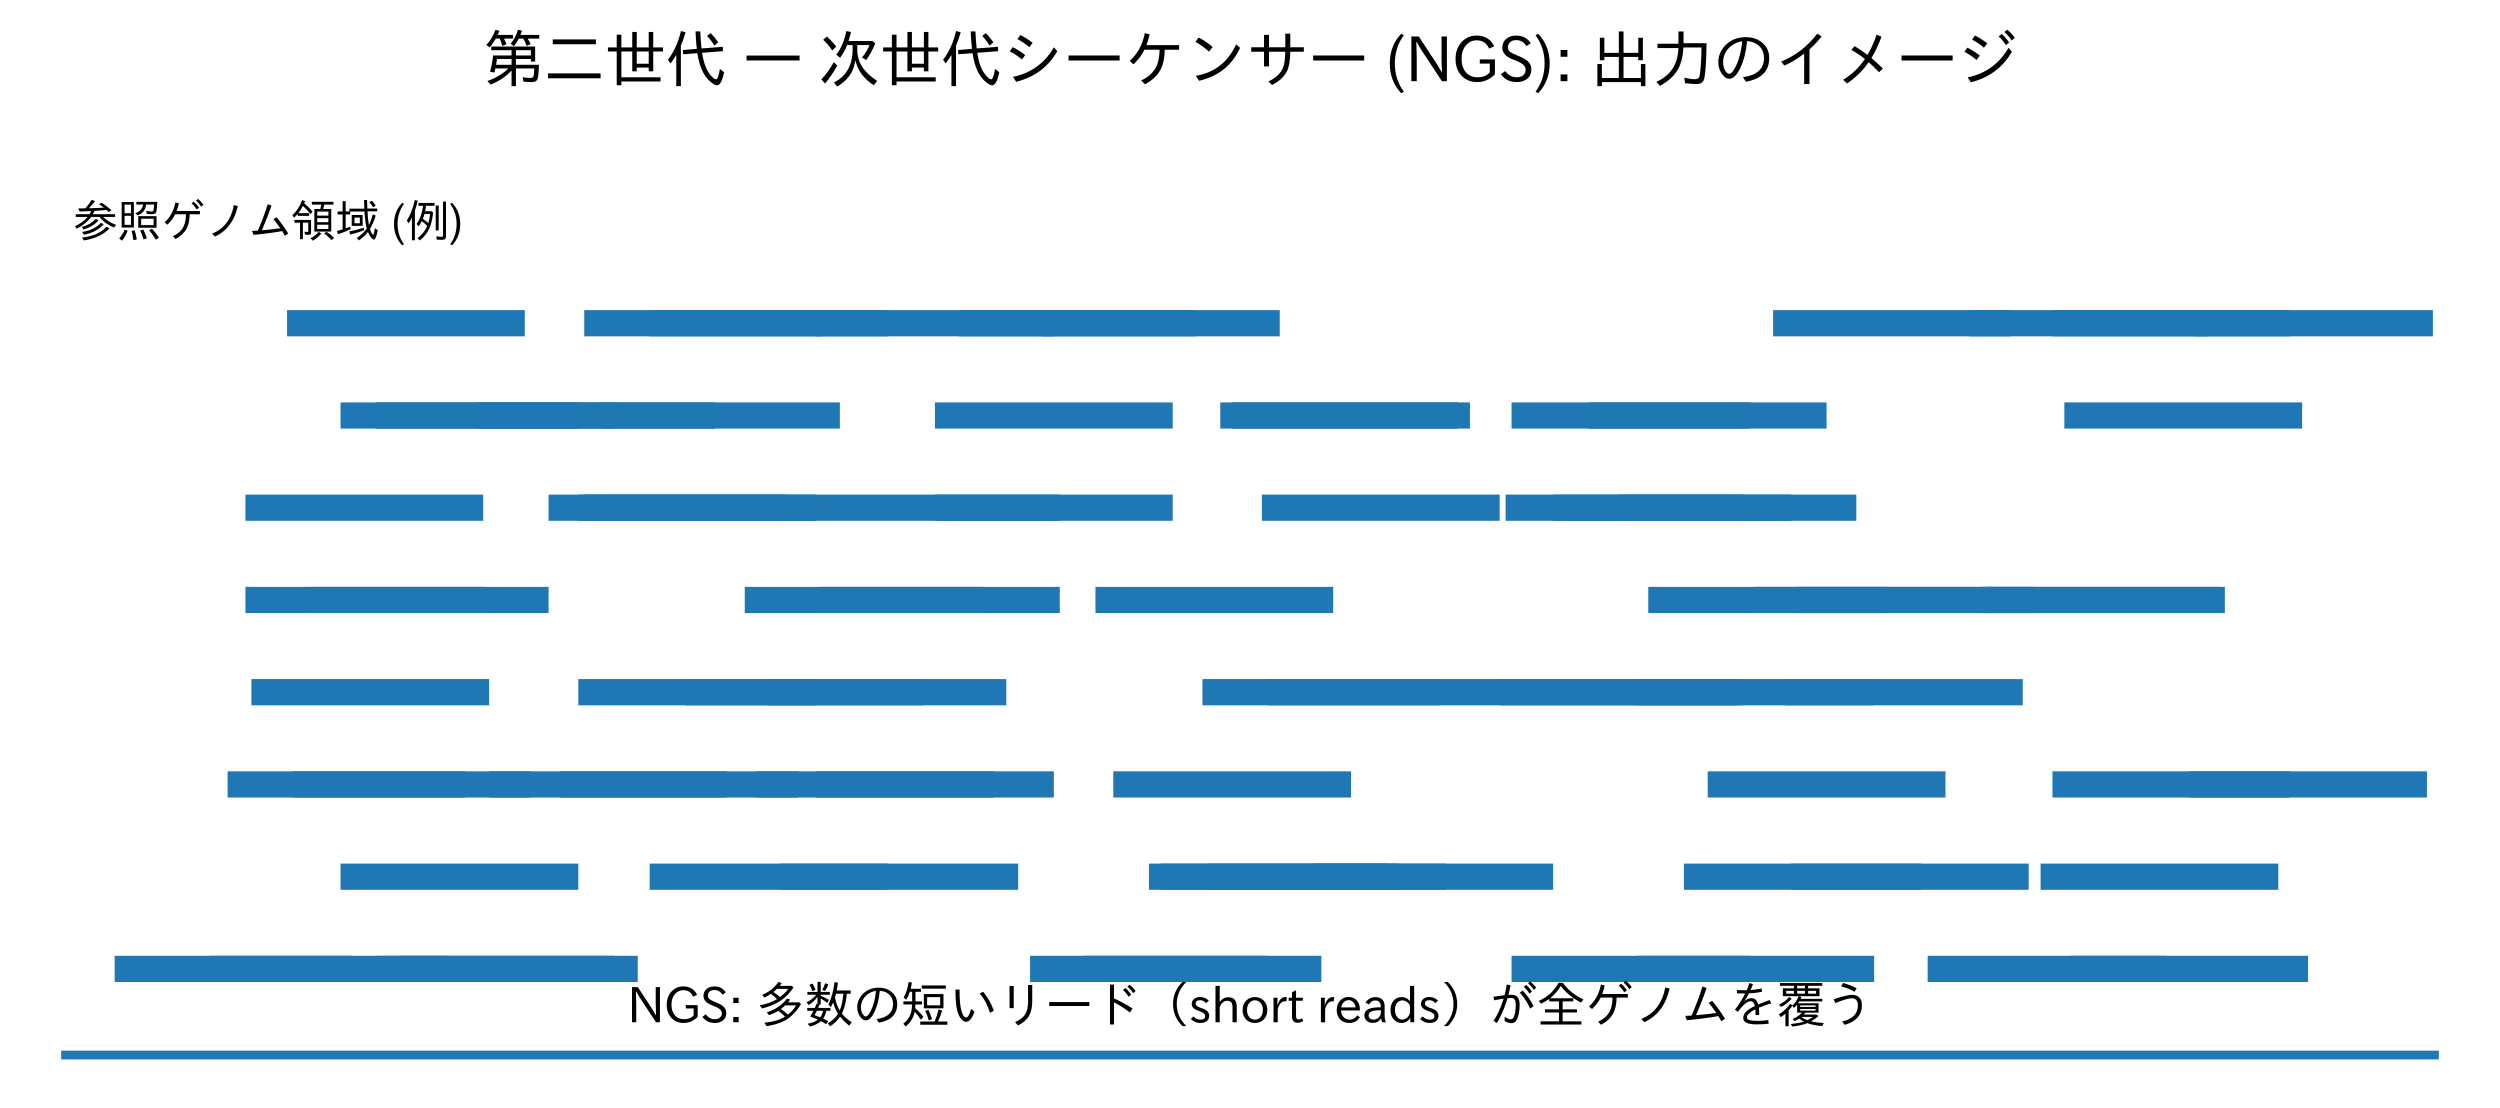 <?xml version="1.0" encoding="utf-8" standalone="no"?>
<!DOCTYPE svg PUBLIC "-//W3C//DTD SVG 1.1//EN"
  "http://www.w3.org/Graphics/SVG/1.1/DTD/svg11.dtd">
<svg xmlns:xlink="http://www.w3.org/1999/xlink" width="572.4pt" height="253.686pt" viewBox="0 0 572.4 253.686" xmlns="http://www.w3.org/2000/svg" version="1.1">
 <defs>
  <style type="text/css">*{stroke-linejoin: round; stroke-linecap: butt}</style>
 </defs>
 <g id="figure_1">
  <g id="patch_1">
   <path d="M 0 253.686 
L 572.4 253.686 
L 572.4 0 
L 0 0 
z
" style="fill: #ffffff"/>
  </g>
  <g id="axes_1">
   <g id="LineCollection_1">
    <path d="M 14.005 241.558 
L 558.395 241.558 
" clip-path="url(#pe44391bd05)" style="fill: none; stroke: #1f77b4; stroke-width: 2"/>
   </g>
   <g id="LineCollection_2">
    <path d="M 248.093 221.846 
L 302.532 221.846 
" clip-path="url(#pe44391bd05)" style="fill: none; stroke: #1f77b4; stroke-width: 6"/>
   </g>
   <g id="LineCollection_3">
    <path d="M 77.971 200.726 
L 132.41 200.726 
" clip-path="url(#pe44391bd05)" style="fill: none; stroke: #1f77b4; stroke-width: 6"/>
   </g>
   <g id="LineCollection_4">
    <path d="M 173.239 179.606 
L 227.678 179.606 
" clip-path="url(#pe44391bd05)" style="fill: none; stroke: #1f77b4; stroke-width: 6"/>
   </g>
   <g id="LineCollection_5">
    <path d="M 275.312 158.486 
L 329.751 158.486 
" clip-path="url(#pe44391bd05)" style="fill: none; stroke: #1f77b4; stroke-width: 6"/>
   </g>
   <g id="LineCollection_6">
    <path d="M 453.6 137.366 
L 508.039 137.366 
" clip-path="url(#pe44391bd05)" style="fill: none; stroke: #1f77b4; stroke-width: 6"/>
   </g>
   <g id="LineCollection_7">
    <path d="M 355.61 116.246 
L 410.049 116.246 
" clip-path="url(#pe44391bd05)" style="fill: none; stroke: #1f77b4; stroke-width: 6"/>
   </g>
   <g id="LineCollection_8">
    <path d="M 279.395 95.126 
L 333.834 95.126 
" clip-path="url(#pe44391bd05)" style="fill: none; stroke: #1f77b4; stroke-width: 6"/>
   </g>
   <g id="LineCollection_9">
    <path d="M 502.595 74.006 
L 557.034 74.006 
" clip-path="url(#pe44391bd05)" style="fill: none; stroke: #1f77b4; stroke-width: 6"/>
   </g>
   <g id="LineCollection_10">
    <path d="M 26.254 221.846 
L 80.693 221.846 
" clip-path="url(#pe44391bd05)" style="fill: none; stroke: #1f77b4; stroke-width: 6"/>
   </g>
   <g id="LineCollection_11">
    <path d="M 301.171 200.726 
L 355.61 200.726 
" clip-path="url(#pe44391bd05)" style="fill: none; stroke: #1f77b4; stroke-width: 6"/>
   </g>
   <g id="LineCollection_12">
    <path d="M 390.995 179.606 
L 445.434 179.606 
" clip-path="url(#pe44391bd05)" style="fill: none; stroke: #1f77b4; stroke-width: 6"/>
   </g>
   <g id="LineCollection_13">
    <path d="M 343.361 158.486 
L 397.8 158.486 
" clip-path="url(#pe44391bd05)" style="fill: none; stroke: #1f77b4; stroke-width: 6"/>
   </g>
   <g id="LineCollection_14">
    <path d="M 411.41 137.366 
L 465.849 137.366 
" clip-path="url(#pe44391bd05)" style="fill: none; stroke: #1f77b4; stroke-width: 6"/>
   </g>
   <g id="LineCollection_15">
    <path d="M 132.41 116.246 
L 186.849 116.246 
" clip-path="url(#pe44391bd05)" style="fill: none; stroke: #1f77b4; stroke-width: 6"/>
   </g>
   <g id="LineCollection_16">
    <path d="M 109.273 95.126 
L 163.712 95.126 
" clip-path="url(#pe44391bd05)" style="fill: none; stroke: #1f77b4; stroke-width: 6"/>
   </g>
   <g id="LineCollection_17">
    <path d="M 133.771 74.006 
L 188.21 74.006 
" clip-path="url(#pe44391bd05)" style="fill: none; stroke: #1f77b4; stroke-width: 6"/>
   </g>
   <g id="LineCollection_18">
    <path d="M 441.351 221.846 
L 495.79 221.846 
" clip-path="url(#pe44391bd05)" style="fill: none; stroke: #1f77b4; stroke-width: 6"/>
   </g>
   <g id="LineCollection_19">
    <path d="M 276.673 200.726 
L 331.112 200.726 
" clip-path="url(#pe44391bd05)" style="fill: none; stroke: #1f77b4; stroke-width: 6"/>
   </g>
   <g id="LineCollection_20">
    <path d="M 67.083 179.606 
L 121.522 179.606 
" clip-path="url(#pe44391bd05)" style="fill: none; stroke: #1f77b4; stroke-width: 6"/>
   </g>
   <g id="LineCollection_21">
    <path d="M 132.41 158.486 
L 186.849 158.486 
" clip-path="url(#pe44391bd05)" style="fill: none; stroke: #1f77b4; stroke-width: 6"/>
   </g>
   <g id="LineCollection_22">
    <path d="M 250.815 137.366 
L 305.254 137.366 
" clip-path="url(#pe44391bd05)" style="fill: none; stroke: #1f77b4; stroke-width: 6"/>
   </g>
   <g id="LineCollection_23">
    <path d="M 133.771 116.246 
L 188.21 116.246 
" clip-path="url(#pe44391bd05)" style="fill: none; stroke: #1f77b4; stroke-width: 6"/>
   </g>
   <g id="LineCollection_24">
    <path d="M 472.654 95.126 
L 527.093 95.126 
" clip-path="url(#pe44391bd05)" style="fill: none; stroke: #1f77b4; stroke-width: 6"/>
   </g>
   <g id="LineCollection_25">
    <path d="M 238.566 74.006 
L 293.005 74.006 
" clip-path="url(#pe44391bd05)" style="fill: none; stroke: #1f77b4; stroke-width: 6"/>
   </g>
   <g id="LineCollection_26">
    <path d="M 48.029 221.846 
L 102.468 221.846 
" clip-path="url(#pe44391bd05)" style="fill: none; stroke: #1f77b4; stroke-width: 6"/>
   </g>
   <g id="LineCollection_27">
    <path d="M 467.21 200.726 
L 521.649 200.726 
" clip-path="url(#pe44391bd05)" style="fill: none; stroke: #1f77b4; stroke-width: 6"/>
   </g>
   <g id="LineCollection_28">
    <path d="M 111.995 179.606 
L 166.434 179.606 
" clip-path="url(#pe44391bd05)" style="fill: none; stroke: #1f77b4; stroke-width: 6"/>
   </g>
   <g id="LineCollection_29">
    <path d="M 374.663 158.486 
L 429.102 158.486 
" clip-path="url(#pe44391bd05)" style="fill: none; stroke: #1f77b4; stroke-width: 6"/>
   </g>
   <g id="LineCollection_30">
    <path d="M 170.517 137.366 
L 224.956 137.366 
" clip-path="url(#pe44391bd05)" style="fill: none; stroke: #1f77b4; stroke-width: 6"/>
   </g>
   <g id="LineCollection_31">
    <path d="M 344.722 116.246 
L 399.161 116.246 
" clip-path="url(#pe44391bd05)" style="fill: none; stroke: #1f77b4; stroke-width: 6"/>
   </g>
   <g id="LineCollection_32">
    <path d="M 282.117 95.126 
L 336.556 95.126 
" clip-path="url(#pe44391bd05)" style="fill: none; stroke: #1f77b4; stroke-width: 6"/>
   </g>
   <g id="LineCollection_33">
    <path d="M 469.932 74.006 
L 524.371 74.006 
" clip-path="url(#pe44391bd05)" style="fill: none; stroke: #1f77b4; stroke-width: 6"/>
   </g>
   <g id="LineCollection_34">
    <path d="M 474.015 221.846 
L 528.454 221.846 
" clip-path="url(#pe44391bd05)" style="fill: none; stroke: #1f77b4; stroke-width: 6"/>
   </g>
   <g id="LineCollection_35">
    <path d="M 148.741 200.726 
L 203.18 200.726 
" clip-path="url(#pe44391bd05)" style="fill: none; stroke: #1f77b4; stroke-width: 6"/>
   </g>
   <g id="LineCollection_36">
    <path d="M 254.898 179.606 
L 309.337 179.606 
" clip-path="url(#pe44391bd05)" style="fill: none; stroke: #1f77b4; stroke-width: 6"/>
   </g>
   <g id="LineCollection_37">
    <path d="M 344.722 158.486 
L 399.161 158.486 
" clip-path="url(#pe44391bd05)" style="fill: none; stroke: #1f77b4; stroke-width: 6"/>
   </g>
   <g id="LineCollection_38">
    <path d="M 401.883 137.366 
L 456.322 137.366 
" clip-path="url(#pe44391bd05)" style="fill: none; stroke: #1f77b4; stroke-width: 6"/>
   </g>
   <g id="LineCollection_39">
    <path d="M 214.068 116.246 
L 268.507 116.246 
" clip-path="url(#pe44391bd05)" style="fill: none; stroke: #1f77b4; stroke-width: 6"/>
   </g>
   <g id="LineCollection_40">
    <path d="M 214.068 95.126 
L 268.507 95.126 
" clip-path="url(#pe44391bd05)" style="fill: none; stroke: #1f77b4; stroke-width: 6"/>
   </g>
   <g id="LineCollection_41">
    <path d="M 405.966 74.006 
L 460.405 74.006 
" clip-path="url(#pe44391bd05)" style="fill: none; stroke: #1f77b4; stroke-width: 6"/>
   </g>
   <g id="LineCollection_42">
    <path d="M 374.663 221.846 
L 429.102 221.846 
" clip-path="url(#pe44391bd05)" style="fill: none; stroke: #1f77b4; stroke-width: 6"/>
   </g>
   <g id="LineCollection_43">
    <path d="M 265.785 200.726 
L 320.224 200.726 
" clip-path="url(#pe44391bd05)" style="fill: none; stroke: #1f77b4; stroke-width: 6"/>
   </g>
   <g id="LineCollection_44">
    <path d="M 186.849 179.606 
L 241.288 179.606 
" clip-path="url(#pe44391bd05)" style="fill: none; stroke: #1f77b4; stroke-width: 6"/>
   </g>
   <g id="LineCollection_45">
    <path d="M 57.556 158.486 
L 111.995 158.486 
" clip-path="url(#pe44391bd05)" style="fill: none; stroke: #1f77b4; stroke-width: 6"/>
   </g>
   <g id="LineCollection_46">
    <path d="M 56.195 137.366 
L 110.634 137.366 
" clip-path="url(#pe44391bd05)" style="fill: none; stroke: #1f77b4; stroke-width: 6"/>
   </g>
   <g id="LineCollection_47">
    <path d="M 288.922 116.246 
L 343.361 116.246 
" clip-path="url(#pe44391bd05)" style="fill: none; stroke: #1f77b4; stroke-width: 6"/>
   </g>
   <g id="LineCollection_48">
    <path d="M 346.083 95.126 
L 400.522 95.126 
" clip-path="url(#pe44391bd05)" style="fill: none; stroke: #1f77b4; stroke-width: 6"/>
   </g>
   <g id="LineCollection_49">
    <path d="M 219.512 74.006 
L 273.951 74.006 
" clip-path="url(#pe44391bd05)" style="fill: none; stroke: #1f77b4; stroke-width: 6"/>
   </g>
   <g id="LineCollection_50">
    <path d="M 235.844 221.846 
L 290.283 221.846 
" clip-path="url(#pe44391bd05)" style="fill: none; stroke: #1f77b4; stroke-width: 6"/>
   </g>
   <g id="LineCollection_51">
    <path d="M 263.063 200.726 
L 317.502 200.726 
" clip-path="url(#pe44391bd05)" style="fill: none; stroke: #1f77b4; stroke-width: 6"/>
   </g>
   <g id="LineCollection_52">
    <path d="M 52.112 179.606 
L 106.551 179.606 
" clip-path="url(#pe44391bd05)" style="fill: none; stroke: #1f77b4; stroke-width: 6"/>
   </g>
   <g id="LineCollection_53">
    <path d="M 408.688 158.486 
L 463.127 158.486 
" clip-path="url(#pe44391bd05)" style="fill: none; stroke: #1f77b4; stroke-width: 6"/>
   </g>
   <g id="LineCollection_54">
    <path d="M 188.21 137.366 
L 242.649 137.366 
" clip-path="url(#pe44391bd05)" style="fill: none; stroke: #1f77b4; stroke-width: 6"/>
   </g>
   <g id="LineCollection_55">
    <path d="M 188.21 116.246 
L 242.649 116.246 
" clip-path="url(#pe44391bd05)" style="fill: none; stroke: #1f77b4; stroke-width: 6"/>
   </g>
   <g id="LineCollection_56">
    <path d="M 86.137 95.126 
L 140.576 95.126 
" clip-path="url(#pe44391bd05)" style="fill: none; stroke: #1f77b4; stroke-width: 6"/>
   </g>
   <g id="LineCollection_57">
    <path d="M 65.722 74.006 
L 120.161 74.006 
" clip-path="url(#pe44391bd05)" style="fill: none; stroke: #1f77b4; stroke-width: 6"/>
   </g>
   <g id="LineCollection_58">
    <path d="M 346.083 221.846 
L 400.522 221.846 
" clip-path="url(#pe44391bd05)" style="fill: none; stroke: #1f77b4; stroke-width: 6"/>
   </g>
   <g id="LineCollection_59">
    <path d="M 385.551 200.726 
L 439.99 200.726 
" clip-path="url(#pe44391bd05)" style="fill: none; stroke: #1f77b4; stroke-width: 6"/>
   </g>
   <g id="LineCollection_60">
    <path d="M 469.932 179.606 
L 524.371 179.606 
" clip-path="url(#pe44391bd05)" style="fill: none; stroke: #1f77b4; stroke-width: 6"/>
   </g>
   <g id="LineCollection_61">
    <path d="M 156.907 158.486 
L 211.346 158.486 
" clip-path="url(#pe44391bd05)" style="fill: none; stroke: #1f77b4; stroke-width: 6"/>
   </g>
   <g id="LineCollection_62">
    <path d="M 71.166 137.366 
L 125.605 137.366 
" clip-path="url(#pe44391bd05)" style="fill: none; stroke: #1f77b4; stroke-width: 6"/>
   </g>
   <g id="LineCollection_63">
    <path d="M 56.195 116.246 
L 110.634 116.246 
" clip-path="url(#pe44391bd05)" style="fill: none; stroke: #1f77b4; stroke-width: 6"/>
   </g>
   <g id="LineCollection_64">
    <path d="M 363.776 95.126 
L 418.215 95.126 
" clip-path="url(#pe44391bd05)" style="fill: none; stroke: #1f77b4; stroke-width: 6"/>
   </g>
   <g id="LineCollection_65">
    <path d="M 450.878 74.006 
L 505.317 74.006 
" clip-path="url(#pe44391bd05)" style="fill: none; stroke: #1f77b4; stroke-width: 6"/>
   </g>
   <g id="LineCollection_66">
    <path d="M 91.58 221.846 
L 146.02 221.846 
" clip-path="url(#pe44391bd05)" style="fill: none; stroke: #1f77b4; stroke-width: 6"/>
   </g>
   <g id="LineCollection_67">
    <path d="M 410.049 200.726 
L 464.488 200.726 
" clip-path="url(#pe44391bd05)" style="fill: none; stroke: #1f77b4; stroke-width: 6"/>
   </g>
   <g id="LineCollection_68">
    <path d="M 501.234 179.606 
L 555.673 179.606 
" clip-path="url(#pe44391bd05)" style="fill: none; stroke: #1f77b4; stroke-width: 6"/>
   </g>
   <g id="LineCollection_69">
    <path d="M 175.961 158.486 
L 230.4 158.486 
" clip-path="url(#pe44391bd05)" style="fill: none; stroke: #1f77b4; stroke-width: 6"/>
   </g>
   <g id="LineCollection_70">
    <path d="M 377.385 137.366 
L 431.824 137.366 
" clip-path="url(#pe44391bd05)" style="fill: none; stroke: #1f77b4; stroke-width: 6"/>
   </g>
   <g id="LineCollection_71">
    <path d="M 125.605 116.246 
L 180.044 116.246 
" clip-path="url(#pe44391bd05)" style="fill: none; stroke: #1f77b4; stroke-width: 6"/>
   </g>
   <g id="LineCollection_72">
    <path d="M 137.854 95.126 
L 192.293 95.126 
" clip-path="url(#pe44391bd05)" style="fill: none; stroke: #1f77b4; stroke-width: 6"/>
   </g>
   <g id="LineCollection_73">
    <path d="M 148.741 74.006 
L 203.18 74.006 
" clip-path="url(#pe44391bd05)" style="fill: none; stroke: #1f77b4; stroke-width: 6"/>
   </g>
   <g id="LineCollection_74">
    <path d="M 86.137 221.846 
L 140.576 221.846 
" clip-path="url(#pe44391bd05)" style="fill: none; stroke: #1f77b4; stroke-width: 6"/>
   </g>
   <g id="LineCollection_75">
    <path d="M 178.683 200.726 
L 233.122 200.726 
" clip-path="url(#pe44391bd05)" style="fill: none; stroke: #1f77b4; stroke-width: 6"/>
   </g>
   <g id="LineCollection_76">
    <path d="M 128.327 179.606 
L 182.766 179.606 
" clip-path="url(#pe44391bd05)" style="fill: none; stroke: #1f77b4; stroke-width: 6"/>
   </g>
   <g id="LineCollection_77">
    <path d="M 290.283 158.486 
L 344.722 158.486 
" clip-path="url(#pe44391bd05)" style="fill: none; stroke: #1f77b4; stroke-width: 6"/>
   </g>
   <g id="LineCollection_78">
    <path d="M 454.961 137.366 
L 509.4 137.366 
" clip-path="url(#pe44391bd05)" style="fill: none; stroke: #1f77b4; stroke-width: 6"/>
   </g>
   <g id="LineCollection_79">
    <path d="M 370.58 116.246 
L 425.02 116.246 
" clip-path="url(#pe44391bd05)" style="fill: none; stroke: #1f77b4; stroke-width: 6"/>
   </g>
   <g id="LineCollection_80">
    <path d="M 77.971 95.126 
L 132.41 95.126 
" clip-path="url(#pe44391bd05)" style="fill: none; stroke: #1f77b4; stroke-width: 6"/>
   </g>
   <g id="LineCollection_81">
    <path d="M 186.849 74.006 
L 241.288 74.006 
" clip-path="url(#pe44391bd05)" style="fill: none; stroke: #1f77b4; stroke-width: 6"/>
   </g>
   <g id="text_1">
    <!-- 参照ゲノム領域 (例) -->
    <g transform="translate(16.727 54.294) scale(0.1 -0.1)">
     <defs>
      <path id="IPAexGothic-53c2" d="M 2600 3738 
Q 2488 3734 2131 3713 
Q 1556 3684 941 3675 
L 744 4109 
Q 1147 4116 1556 4116 
L 1759 4122 
Q 2269 4691 2663 5331 
L 3150 5166 
Q 2781 4672 2284 4134 
L 2547 4141 
Q 3547 4163 4250 4206 
L 4409 4213 
Q 4028 4509 3713 4731 
L 4091 4922 
Q 4781 4491 5509 3847 
L 5106 3591 
Q 4931 3769 4788 3894 
Q 4769 3888 4722 3888 
Q 4003 3803 3072 3759 
Q 2969 3506 2834 3278 
L 6016 3278 
L 6016 2894 
L 4313 2894 
Q 5019 2178 6150 1759 
L 5869 1363 
Q 4531 1916 3803 2894 
L 2591 2894 
Q 1850 1863 531 1203 
L 263 1563 
Q 1450 2109 2081 2894 
L 384 2894 
L 384 3278 
L 2350 3278 
Q 2503 3528 2600 3738 
z
M 1247 1441 
Q 2497 1794 3250 2606 
L 3641 2388 
Q 2816 1484 1509 1088 
L 1247 1441 
z
M 1300 744 
Q 2969 981 3994 2053 
L 4378 1831 
Q 3294 650 1544 353 
L 1300 744 
z
M 1281 -56 
Q 3681 209 4788 1497 
L 5209 1247 
Q 3934 -103 1550 -469 
L 1281 -56 
z
" transform="scale(0.016)"/>
      <path id="IPAexGothic-7167" d="M 4219 4666 
Q 4056 3503 2991 3109 
L 2663 3422 
Q 3594 3731 3778 4666 
L 2803 4666 
L 2803 5044 
L 5806 5044 
Q 5766 4041 5684 3672 
Q 5597 3275 5050 3275 
Q 4672 3275 4291 3334 
L 4225 3750 
Q 4753 3666 5000 3666 
Q 5203 3666 5250 3825 
Q 5313 4034 5350 4666 
L 4219 4666 
z
M 2453 5031 
L 2453 1375 
L 706 1375 
L 706 5031 
L 2453 5031 
z
M 1122 4659 
L 1122 3425 
L 2038 3425 
L 2038 4659 
L 1122 4659 
z
M 1122 3053 
L 1122 1753 
L 2038 1753 
L 2038 3053 
L 1122 3053 
z
M 5697 3003 
L 5697 1344 
L 3078 1344 
L 3078 3003 
L 5697 3003 
z
M 3494 2631 
L 3494 1716 
L 5281 1716 
L 5281 2631 
L 3494 2631 
z
M 353 -191 
Q 853 356 1141 1081 
L 1563 909 
Q 1244 72 763 -506 
L 353 -191 
z
M 2375 -441 
Q 2300 297 2125 884 
L 2556 984 
Q 2763 391 2875 -325 
L 2375 -441 
z
M 3834 -341 
Q 3644 400 3356 947 
L 3791 1088 
Q 4034 647 4322 -153 
L 3834 -341 
z
M 5594 -366 
Q 5075 500 4647 984 
L 5038 1197 
Q 5650 547 6038 -78 
L 5594 -366 
z
" transform="scale(0.016)"/>
      <path id="IPAexGothic-30b2" d="M 5653 3269 
L 4194 3269 
Q 4156 1966 3753 1228 
Q 3256 316 2166 -266 
L 1781 131 
Q 2947 672 3369 1638 
Q 3634 2256 3663 3269 
L 2113 3269 
Q 1709 2450 988 1778 
L 609 2122 
Q 1797 3197 2153 4959 
L 2644 4850 
Q 2519 4275 2319 3738 
L 5653 3738 
L 5653 3269 
z
M 5838 4366 
Q 5478 4906 5084 5234 
L 5384 5466 
Q 5769 5156 6159 4641 
L 5838 4366 
z
M 5191 3950 
Q 4903 4438 4456 4838 
L 4769 5081 
Q 5141 4775 5525 4225 
L 5191 3950 
z
" transform="scale(0.016)"/>
      <path id="IPAexGothic-30ce" d="M 1159 500 
Q 3694 1525 4269 4591 
L 4828 4438 
Q 4106 1244 1550 78 
L 1159 500 
z
" transform="scale(0.016)"/>
      <path id="IPAexGothic-30e0" d="M 609 891 
L 719 897 
L 884 903 
Q 1053 916 1263 925 
Q 1413 931 1447 934 
Q 2291 2888 2856 4706 
L 3394 4525 
Q 2841 2859 2019 981 
Q 3553 1109 4659 1275 
Q 4200 1950 3669 2588 
L 4122 2838 
Q 5075 1700 5788 513 
L 5319 194 
Q 5038 691 4922 866 
Q 2919 509 822 328 
L 609 891 
z
" transform="scale(0.016)"/>
      <path id="IPAexGothic-9818" d="M 991 3431 
L 2541 3431 
L 2541 3041 
L 903 3041 
L 903 3322 
Q 681 3066 384 2784 
L 134 3150 
Q 1041 3941 1528 5294 
L 1959 5147 
Q 1919 5056 1869 4944 
Q 1831 4866 1825 4847 
Q 2344 4428 3028 3663 
L 2731 3291 
Q 2297 3884 1684 4428 
L 1644 4469 
Q 1347 3891 991 3431 
z
M 4531 4025 
L 5697 4025 
L 5697 794 
L 3278 794 
L 3278 4025 
L 4134 4025 
Q 4197 4222 4256 4581 
L 4269 4659 
L 2925 4659 
L 2925 5056 
L 6009 5056 
L 6009 4659 
L 4719 4659 
Q 4631 4325 4531 4025 
z
M 5288 3653 
L 3688 3653 
L 3688 3078 
L 5288 3078 
L 5288 3653 
z
M 3688 2713 
L 3688 2138 
L 5288 2138 
L 5288 2713 
L 3688 2713 
z
M 3688 1778 
L 3688 1166 
L 5288 1166 
L 5288 1778 
L 3688 1778 
z
M 2809 2463 
L 2809 747 
Q 2809 469 2694 381 
Q 2606 325 2394 325 
Q 2200 325 1925 375 
L 1875 791 
Q 2106 734 2247 734 
Q 2413 734 2413 913 
L 2413 2072 
L 1638 2072 
L 1638 -291 
L 1228 -291 
L 1228 2072 
L 422 2072 
L 422 2463 
L 2809 2463 
z
M 2719 -166 
Q 3469 213 3897 756 
L 4281 513 
Q 3741 -116 3066 -506 
L 2719 -166 
z
M 5747 -422 
Q 5213 159 4666 525 
L 5019 769 
Q 5547 444 6125 -116 
L 5747 -422 
z
" transform="scale(0.016)"/>
      <path id="IPAexGothic-57df" d="M 4831 1731 
Q 5159 2334 5394 3259 
L 5809 3081 
Q 5453 1922 4984 1166 
Q 5281 341 5444 341 
Q 5538 341 5700 1275 
L 6103 969 
Q 5834 -356 5541 -356 
Q 5391 -356 5191 -106 
Q 4888 256 4691 731 
Q 4191 81 3409 -466 
L 3103 -113 
Q 3981 447 4525 1219 
Q 4303 2050 4197 3663 
L 2163 3663 
L 2163 3247 
L 1509 3247 
L 1509 1256 
Q 1941 1416 2169 1506 
L 2219 1134 
Q 1375 725 422 413 
L 263 872 
Q 738 994 1075 1109 
L 1075 3247 
L 359 3247 
L 359 3669 
L 1075 3669 
L 1075 5147 
L 1509 5147 
L 1509 3669 
L 2047 3669 
L 2047 4072 
L 4178 4072 
L 4166 4475 
Q 4144 5166 4141 5313 
L 4575 5313 
Q 4584 4528 4613 4097 
L 6022 4097 
L 6022 3688 
L 4631 3688 
L 4638 3656 
Q 4716 2375 4831 1731 
z
M 3938 3163 
L 3938 1613 
L 2375 1613 
L 2375 3163 
L 3938 3163 
z
M 2772 2791 
L 2772 1984 
L 3541 1984 
L 3541 2791 
L 2772 2791 
z
M 2009 813 
Q 3047 1000 4116 1356 
L 4128 972 
Q 3325 656 2169 372 
L 2009 813 
z
M 5428 4281 
Q 5156 4731 4897 5013 
L 5281 5203 
Q 5538 4928 5813 4513 
L 5428 4281 
z
" transform="scale(0.016)"/>
      <path id="IPAexGothic-20" transform="scale(0.016)"/>
      <path id="IPAexGothic-28" d="M 1928 -1016 
L 1653 -1166 
Q 488 69 488 1875 
Q 488 3678 1653 4909 
L 1928 4763 
Q 1006 3522 1006 1881 
Q 1006 203 1928 -1016 
z
" transform="scale(0.016)"/>
      <path id="IPAexGothic-4f8b" d="M 2869 3713 
L 3750 3713 
L 4006 3522 
Q 3872 2134 3463 1241 
Q 3019 247 2094 -472 
L 1778 -128 
Q 2691 516 3163 1600 
Q 2791 1994 2388 2284 
Q 2163 1853 1928 1544 
L 1638 1888 
Q 2331 2806 2572 4488 
L 1906 4488 
L 1906 4891 
L 4206 4891 
L 4206 4488 
L 2997 4488 
L 2991 4450 
Q 2938 4013 2869 3713 
z
M 2772 3322 
Q 2659 2916 2534 2613 
Q 2997 2319 3316 2009 
Q 3338 2078 3341 2094 
Q 3519 2644 3566 3322 
L 2772 3322 
z
M 1400 3816 
L 1400 -447 
L 972 -447 
L 972 2797 
Q 753 2347 484 1966 
L 250 2363 
Q 981 3531 1388 5313 
L 1822 5203 
Q 1613 4419 1400 3816 
z
M 4378 4519 
L 4806 4519 
L 4806 959 
L 4378 959 
L 4378 4519 
z
M 5422 5088 
L 5850 5088 
L 5850 109 
Q 5850 -391 5300 -391 
Q 4925 -391 4544 -359 
L 4444 109 
Q 4863 44 5225 44 
Q 5422 44 5422 238 
L 5422 5088 
z
" transform="scale(0.016)"/>
      <path id="IPAexGothic-29" d="M 466 4909 
Q 1638 3672 1638 1875 
Q 1638 75 466 -1166 
L 191 -1016 
Q 1119 216 1119 1881 
Q 1119 3509 191 4763 
L 466 4909 
z
" transform="scale(0.016)"/>
     </defs>
     <use xlink:href="#IPAexGothic-53c2"/>
     <use xlink:href="#IPAexGothic-7167" transform="translate(100 0)"/>
     <use xlink:href="#IPAexGothic-30b2" transform="translate(200 0)"/>
     <use xlink:href="#IPAexGothic-30ce" transform="translate(300 0)"/>
     <use xlink:href="#IPAexGothic-30e0" transform="translate(400 0)"/>
     <use xlink:href="#IPAexGothic-9818" transform="translate(500 0)"/>
     <use xlink:href="#IPAexGothic-57df" transform="translate(600 0)"/>
     <use xlink:href="#IPAexGothic-20" transform="translate(700 0)"/>
     <use xlink:href="#IPAexGothic-28" transform="translate(727.002 0)"/>
     <use xlink:href="#IPAexGothic-4f8b" transform="translate(760.303 0)"/>
     <use xlink:href="#IPAexGothic-29" transform="translate(860.303 0)"/>
    </g>
   </g>
   <g id="text_2">
    <!-- NGS: 多数の短いリード（short reads）が全ゲノムを覆う -->
    <g transform="translate(143.631 234.166) scale(0.11 -0.11)">
     <defs>
      <path id="IPAexGothic-4e" d="M 4244 63 
L 3731 63 
L 1697 3150 
Q 1466 3500 1141 4097 
L 1116 4097 
L 1128 3797 
Q 1159 2803 1159 2469 
L 1159 63 
L 609 63 
L 609 4634 
L 1366 4634 
L 3113 1978 
Q 3453 1447 3713 966 
L 3738 966 
Q 3694 1897 3694 2469 
L 3694 4634 
L 4244 4634 
L 4244 63 
z
" transform="scale(0.016)"/>
      <path id="IPAexGothic-47" d="M 4403 781 
Q 4172 494 3731 250 
Q 3209 -31 2591 -31 
Q 1606 -31 988 628 
Q 378 1275 378 2325 
Q 378 3406 1013 4078 
Q 1619 4725 2534 4725 
Q 3800 4725 4325 3628 
L 3816 3391 
Q 3422 4238 2541 4238 
Q 1891 4238 1453 3744 
Q 994 3216 994 2328 
Q 994 1531 1397 1022 
Q 1844 459 2625 459 
Q 3459 459 3878 966 
L 3878 1856 
L 2859 1856 
L 2859 2291 
L 4403 2291 
L 4403 781 
z
" transform="scale(0.016)"/>
      <path id="IPAexGothic-53" d="M 2919 3641 
Q 2563 4259 1853 4259 
Q 1453 4259 1213 4009 
Q 1028 3803 1028 3534 
Q 1028 3238 1266 3047 
Q 1444 2913 1984 2688 
L 2200 2597 
Q 2925 2306 3191 1953 
Q 3422 1644 3422 1259 
Q 3422 644 2969 288 
Q 2559 -31 1931 -31 
Q 881 -31 313 766 
L 753 1100 
Q 1203 459 1938 459 
Q 2288 459 2534 625 
Q 2841 847 2841 1216 
Q 2841 1503 2616 1728 
Q 2375 1959 1728 2206 
L 1541 2278 
Q 453 2694 453 3481 
Q 453 4006 806 4347 
Q 1203 4725 1863 4725 
Q 2841 4725 3359 3956 
L 2919 3641 
z
" transform="scale(0.016)"/>
      <path id="IPAexGothic-3a" d="M 1369 2559 
L 672 2559 
L 672 3250 
L 1369 3250 
L 1369 2559 
z
M 1369 63 
L 672 63 
L 672 753 
L 1369 753 
L 1369 63 
z
" transform="scale(0.016)"/>
      <path id="IPAexGothic-591a" d="M 3719 794 
Q 3313 1209 2834 1550 
Q 2309 1216 1638 984 
L 1350 1350 
Q 2997 1878 3969 3134 
L 4397 3022 
Q 4206 2759 4116 2656 
L 5563 2656 
L 5803 2425 
Q 4853 913 3700 281 
Q 2784 -209 1331 -447 
L 1025 0 
Q 2738 163 3719 794 
z
M 4097 1063 
L 4128 1088 
Q 4831 1650 5150 2259 
L 3744 2259 
Q 3447 1981 3181 1784 
Q 3625 1481 4097 1063 
z
M 2681 3072 
Q 2297 3456 1881 3763 
Q 1547 3528 1044 3269 
L 747 3622 
Q 2097 4191 2872 5313 
L 3309 5153 
Q 3116 4903 3028 4800 
L 4588 4800 
L 4813 4581 
Q 3981 3331 2791 2650 
Q 1925 2153 728 1856 
L 422 2259 
Q 1844 2541 2681 3072 
z
M 3059 3341 
Q 3747 3850 4141 4409 
L 2669 4409 
Q 2425 4178 2206 4000 
Q 2641 3709 3059 3341 
z
" transform="scale(0.016)"/>
      <path id="IPAexGothic-6570" d="M 2847 1553 
Q 2741 1006 2425 534 
Q 2625 441 3091 203 
L 2809 -188 
Q 2541 0 2144 209 
Q 1569 -291 703 -500 
L 422 -125 
Q 1263 19 1747 406 
Q 1222 650 734 816 
Q 975 1172 1147 1503 
L 1172 1553 
L 359 1553 
L 359 1925 
L 1344 1925 
Q 1406 2066 1569 2475 
L 1691 2450 
L 1691 3372 
Q 1250 2738 550 2303 
L 275 2663 
Q 1019 3013 1528 3641 
L 378 3641 
L 378 4006 
L 1691 4006 
L 1691 5313 
L 2113 5313 
L 2113 4006 
L 3297 4006 
L 3297 3641 
L 2113 3641 
L 2113 3513 
Q 2659 3291 3175 2963 
L 2956 2584 
Q 2553 2922 2113 3159 
L 2113 2372 
L 1966 2372 
Q 1928 2288 1872 2141 
Q 1806 1975 1784 1925 
L 3378 1925 
L 3378 1553 
L 2847 1553 
z
M 2419 1553 
L 1613 1553 
Q 1478 1269 1313 997 
Q 1559 909 2047 703 
Q 2313 1047 2419 1553 
z
M 4363 1163 
Q 3953 1781 3738 2638 
Q 3575 2281 3428 2016 
L 3103 2406 
Q 3675 3444 3916 5291 
L 4363 5200 
Q 4284 4666 4197 4197 
L 6009 4197 
L 6009 3775 
L 5503 3775 
Q 5397 2275 4869 1191 
Q 5419 503 6144 75 
L 5822 -378 
Q 5188 106 4631 788 
Q 4113 34 3341 -463 
L 3031 -78 
Q 3888 406 4363 1163 
z
M 4588 1594 
Q 4938 2388 5059 3775 
L 4100 3775 
Q 4041 3519 3972 3288 
Q 3981 3250 3991 3194 
Q 4175 2256 4588 1594 
z
M 1003 4116 
Q 878 4544 638 4934 
L 1053 5094 
Q 1247 4788 1438 4269 
L 1003 4116 
z
M 2316 4269 
Q 2550 4688 2688 5131 
L 3128 4997 
Q 2966 4588 2675 4128 
L 2316 4269 
z
" transform="scale(0.016)"/>
      <path id="IPAexGothic-306e" d="M 3119 469 
Q 5275 766 5275 2425 
Q 5275 3453 4413 3925 
Q 4041 4116 3547 4159 
Q 3394 2525 2850 1400 
Q 2322 306 1722 306 
Q 1384 306 1084 666 
Q 609 1244 609 2003 
Q 609 3025 1397 3794 
Q 2184 4563 3431 4563 
Q 4306 4563 4928 4122 
Q 5813 3506 5813 2425 
Q 5813 438 3431 6 
L 3119 469 
z
M 3053 4147 
Q 2378 4044 1891 3641 
Q 1097 2981 1097 1991 
Q 1097 1366 1434 978 
Q 1581 813 1719 813 
Q 2022 813 2416 1625 
Q 2909 2638 3053 4147 
z
" transform="scale(0.016)"/>
      <path id="IPAexGothic-77ed" d="M 1941 4025 
L 1941 2772 
L 2791 2772 
L 2791 2375 
L 1934 2375 
Q 1919 2059 1900 1894 
Q 2503 1381 2969 756 
L 2650 391 
Q 2294 931 1838 1428 
Q 1600 253 666 -488 
L 353 -128 
Q 1044 384 1325 1191 
Q 1469 1644 1500 2375 
L 366 2375 
L 366 2772 
L 1506 2772 
L 1506 4025 
L 1209 4025 
Q 1022 3459 744 2997 
L 403 3272 
Q 872 4081 1044 5300 
L 1472 5234 
Q 1409 4781 1319 4416 
L 2650 4416 
L 2650 4025 
L 1941 4025 
z
M 5581 3731 
L 5581 1875 
L 3028 1875 
L 3028 3731 
L 5581 3731 
z
M 3456 3334 
L 3456 2266 
L 5153 2266 
L 5153 3334 
L 3456 3334 
z
M 4434 159 
Q 4716 822 4947 1734 
L 5416 1581 
Q 5141 700 4869 159 
L 6081 159 
L 6081 -256 
L 2559 -256 
L 2559 159 
L 4434 159 
z
M 2759 4850 
L 5888 4850 
L 5888 4434 
L 2759 4434 
L 2759 4850 
z
M 3675 294 
Q 3494 950 3206 1538 
L 3616 1691 
Q 3881 1150 4097 469 
L 3675 294 
z
" transform="scale(0.016)"/>
      <path id="IPAexGothic-3044" d="M 3369 1447 
Q 2906 122 2278 122 
Q 1966 122 1647 481 
Q 1209 966 1044 1966 
Q 891 2888 891 4313 
L 1422 4313 
Q 1413 2444 1666 1550 
Q 1913 678 2278 678 
Q 2619 678 2925 1791 
L 3369 1447 
z
M 5378 1294 
Q 4928 2797 4034 3809 
L 4488 4031 
Q 5375 3000 5881 1563 
L 5378 1294 
z
" transform="scale(0.016)"/>
      <path id="IPAexGothic-30ea" d="M 1678 4788 
L 2222 4788 
L 2222 1900 
L 1678 1900 
L 1678 4788 
z
M 4084 4909 
L 4628 4909 
L 4628 2753 
Q 4628 1563 4150 794 
Q 3725 119 2772 -353 
L 2394 78 
Q 3334 494 3706 1094 
Q 4084 1703 4084 2725 
L 4084 4909 
z
" transform="scale(0.016)"/>
      <path id="IPAexGothic-30fc" d="M 588 2688 
L 5809 2688 
L 5809 2175 
L 588 2175 
L 588 2688 
z
" transform="scale(0.016)"/>
      <path id="IPAexGothic-30c9" d="M 2247 4959 
L 2766 4959 
L 2766 3169 
Q 4050 2581 5178 1850 
L 4841 1331 
Q 3781 2138 2766 2650 
L 2766 -225 
L 2247 -225 
L 2247 4959 
z
M 5263 3847 
Q 4900 4388 4506 4716 
L 4806 4947 
Q 5191 4638 5581 4122 
L 5263 3847 
z
M 4666 3378 
Q 4375 3869 3931 4269 
L 4244 4513 
Q 4616 4206 5000 3653 
L 4666 3378 
z
" transform="scale(0.016)"/>
      <path id="IPAexGothic-ff08" d="M 5419 -434 
Q 4197 769 4197 2438 
Q 4197 4097 5419 5300 
L 5919 5300 
Q 4678 4078 4678 2425 
Q 4678 788 5919 -434 
L 5419 -434 
z
" transform="scale(0.016)"/>
      <path id="IPAexGothic-73" d="M 2234 2547 
Q 1938 2931 1484 2931 
Q 891 2931 891 2475 
Q 891 2153 1531 1944 
L 1741 1875 
Q 2650 1578 2650 894 
Q 2650 434 2272 172 
Q 1972 -31 1497 -31 
Q 766 -31 256 503 
L 603 819 
Q 997 397 1516 397 
Q 2131 397 2131 875 
Q 2131 1238 1453 1478 
L 1234 1553 
Q 378 1853 378 2431 
Q 378 2797 628 3047 
Q 928 3347 1453 3347 
Q 2156 3347 2606 2859 
L 2234 2547 
z
" transform="scale(0.016)"/>
      <path id="IPAexGothic-68" d="M 3347 63 
L 2797 63 
L 2797 2041 
Q 2797 2853 2131 2853 
Q 1447 2853 1131 2041 
L 1131 63 
L 581 63 
L 581 4794 
L 1131 4794 
L 1131 2706 
Q 1566 3316 2247 3316 
Q 3347 3316 3347 2072 
L 3347 63 
z
" transform="scale(0.016)"/>
      <path id="IPAexGothic-6f" d="M 1919 3341 
Q 2594 3341 3056 2888 
Q 3531 2413 3531 1638 
Q 3531 888 3066 422 
Q 2609 -31 1919 -31 
Q 1228 -31 781 416 
Q 313 881 313 1656 
Q 313 2413 788 2888 
Q 1241 3341 1919 3341 
z
M 1919 2919 
Q 1519 2919 1241 2631 
Q 888 2278 888 1650 
Q 888 1031 1234 684 
Q 1516 403 1919 403 
Q 2331 403 2609 691 
Q 2956 1038 2956 1672 
Q 2956 2269 2603 2631 
Q 2316 2919 1919 2919 
z
" transform="scale(0.016)"/>
      <path id="IPAexGothic-72" d="M 2309 3316 
L 2213 2769 
Q 2106 2791 2022 2791 
Q 1653 2791 1413 2444 
Q 1113 2006 1113 1675 
L 1113 63 
L 563 63 
L 563 3250 
L 1081 3250 
L 1056 2303 
L 1069 2303 
Q 1422 3341 2097 3341 
Q 2206 3341 2309 3316 
z
" transform="scale(0.016)"/>
      <path id="IPAexGothic-74" d="M 2125 241 
Q 1769 -6 1397 -6 
Q 653 -6 653 831 
L 653 2859 
L 219 2859 
L 219 3250 
L 653 3250 
L 653 3966 
L 1178 4228 
L 1178 3250 
L 2063 3250 
L 2063 2859 
L 1178 2859 
L 1178 906 
Q 1178 416 1513 416 
Q 1738 416 1941 588 
L 2125 241 
z
" transform="scale(0.016)"/>
      <path id="IPAexGothic-65" d="M 863 1594 
Q 891 1041 1209 722 
Q 1534 397 1997 397 
Q 2606 397 2963 966 
L 3322 728 
Q 2869 -31 1931 -31 
Q 1222 -31 766 422 
Q 306 884 306 1641 
Q 306 2444 788 2925 
Q 1216 3353 1856 3353 
Q 2459 3353 2866 2956 
Q 3322 2494 3322 1722 
L 3322 1594 
L 863 1594 
z
M 2756 1997 
Q 2709 2431 2450 2681 
Q 2194 2938 1844 2938 
Q 1438 2938 1150 2591 
Q 953 2356 894 1997 
L 2756 1997 
z
" transform="scale(0.016)"/>
      <path id="IPAexGothic-61" d="M 3156 63 
L 2672 63 
Q 2559 303 2531 556 
L 2509 556 
Q 2147 -25 1428 -25 
Q 934 -25 622 288 
Q 347 563 347 959 
Q 347 1947 2050 1997 
L 2478 2009 
L 2478 2175 
Q 2478 2509 2288 2700 
Q 2088 2900 1775 2900 
Q 1238 2900 969 2378 
L 494 2597 
Q 938 3328 1788 3328 
Q 2375 3328 2691 3000 
Q 2984 2706 2984 2169 
L 2984 997 
Q 2984 400 3156 63 
z
M 2491 1625 
L 2141 1619 
Q 903 1591 903 953 
Q 903 728 1050 581 
Q 1231 403 1525 403 
Q 1934 403 2234 703 
Q 2491 969 2491 1344 
L 2491 1625 
z
" transform="scale(0.016)"/>
      <path id="IPAexGothic-64" d="M 3391 63 
L 2891 63 
L 2891 619 
Q 2441 -31 1753 -31 
Q 1181 -31 788 372 
Q 313 844 313 1663 
Q 313 2466 772 2938 
Q 1169 3341 1753 3341 
Q 2384 3341 2847 2809 
L 2847 4794 
L 3391 4794 
L 3391 63 
z
M 2847 1303 
L 2847 2097 
Q 2847 2413 2456 2706 
Q 2181 2906 1853 2906 
Q 1484 2906 1228 2650 
Q 888 2309 888 1678 
Q 888 1109 1169 750 
Q 1441 409 1847 409 
Q 2322 409 2656 875 
Q 2847 1134 2847 1303 
z
" transform="scale(0.016)"/>
      <path id="IPAexGothic-ff09" d="M 481 -434 
Q 1722 788 1722 2431 
Q 1722 4066 481 5300 
L 981 5300 
Q 2203 4097 2203 2431 
Q 2203 769 981 -434 
L 481 -434 
z
" transform="scale(0.016)"/>
      <path id="IPAexGothic-304c" d="M 659 3384 
Q 1434 3503 2113 3581 
Q 2313 4341 2394 4972 
L 2900 4875 
Q 2759 4147 2619 3628 
L 2719 3634 
Q 2894 3641 3041 3641 
Q 4072 3641 4072 2369 
Q 4072 1128 3700 384 
Q 3478 -56 3003 -56 
Q 2591 -56 2113 231 
L 2138 775 
Q 2631 444 2925 444 
Q 3169 444 3297 706 
Q 3566 1294 3566 2388 
Q 3566 3219 3016 3219 
Q 2825 3219 2497 3194 
Q 2388 2763 2113 2047 
Q 1634 797 1119 -38 
L 678 244 
Q 1356 1238 1863 2750 
Q 1888 2819 1991 3128 
Q 1594 3081 769 2916 
L 659 3384 
z
M 5441 1838 
Q 4913 3038 4091 3916 
L 4475 4184 
Q 5350 3269 5888 2156 
L 5441 1838 
z
M 5913 4275 
Q 5553 4819 5159 5147 
L 5459 5375 
Q 5844 5066 6234 4550 
L 5913 4275 
z
M 5344 3788 
Q 5053 4278 4609 4678 
L 4922 4922 
Q 5294 4613 5678 4063 
L 5344 3788 
z
" transform="scale(0.016)"/>
      <path id="IPAexGothic-5168" d="M 3416 2778 
L 3416 1747 
L 5284 1747 
L 5284 1338 
L 3416 1338 
L 3416 184 
L 5859 184 
L 5859 -231 
L 547 -231 
L 547 184 
L 2941 184 
L 2941 1338 
L 1116 1338 
L 1116 1747 
L 2941 1747 
L 2941 2778 
L 1666 2778 
L 1666 3091 
Q 1188 2744 597 2472 
L 316 2847 
Q 2006 3569 2888 5197 
L 3441 5197 
Q 4491 3763 6116 3041 
L 5816 2619 
Q 4231 3413 3172 4775 
Q 2603 3834 1788 3181 
L 4803 3181 
L 4803 2778 
L 3416 2778 
z
" transform="scale(0.016)"/>
      <path id="IPAexGothic-3092" d="M 1094 4263 
Q 1544 4222 2359 4222 
Q 2581 4734 2700 5163 
L 3175 5028 
Q 2997 4538 2859 4256 
Q 3516 4284 4294 4459 
L 4356 4019 
Q 3603 3869 2656 3819 
Q 2391 3284 2059 2797 
Q 2531 3200 2963 3200 
Q 3638 3200 3859 2378 
Q 4556 2681 5338 2950 
L 5575 2528 
Q 4641 2253 3941 1956 
Q 3981 1678 3994 1028 
L 3513 991 
Q 3513 1456 3494 1753 
Q 2388 1194 2388 716 
Q 2388 428 2753 328 
Q 3066 241 3806 241 
Q 4394 241 5178 344 
L 5216 -128 
Q 4434 -213 3653 -213 
Q 2656 -213 2244 41 
Q 1913 244 1913 631 
Q 1913 1094 2344 1497 
Q 2709 1841 3428 2181 
Q 3266 2797 2878 2797 
Q 2238 2797 1209 1419 
L 838 1694 
Q 1625 2716 2163 3800 
Q 1522 3800 1088 3825 
L 1094 4263 
z
" transform="scale(0.016)"/>
      <path id="IPAexGothic-8986" d="M 2259 4475 
L 2259 4806 
L 447 4806 
L 447 5159 
L 5947 5159 
L 5947 4806 
L 4103 4806 
L 4103 4475 
L 5581 4475 
L 5581 3456 
L 813 3456 
L 813 4475 
L 2259 4475 
z
M 2675 4475 
L 3688 4475 
L 3688 4806 
L 2675 4806 
L 2675 4475 
z
M 2259 4150 
L 1253 4150 
L 1253 3781 
L 2259 3781 
L 2259 4150 
z
M 2675 4150 
L 2675 3781 
L 3688 3781 
L 3688 4150 
L 2675 4150 
z
M 4103 4150 
L 4103 3781 
L 5141 3781 
L 5141 4150 
L 4103 4150 
z
M 3284 1306 
L 2675 1306 
L 2675 2369 
Q 2469 2100 2266 1931 
L 2053 2216 
Q 1831 1884 1566 1600 
L 1566 -447 
L 1150 -447 
L 1150 1184 
Q 872 934 544 731 
L 306 1088 
Q 1175 1631 1766 2463 
L 2078 2266 
Q 2591 2709 2859 3450 
L 3231 3347 
Q 3203 3272 3128 3109 
L 5947 3109 
L 5947 2778 
L 2956 2778 
Q 2922 2728 2869 2647 
Q 2816 2563 2797 2534 
L 5459 2534 
L 5459 1306 
L 3744 1306 
Q 3644 1169 3553 1069 
L 5191 1069 
L 5441 872 
Q 5003 475 4488 181 
Q 5094 25 6144 -44 
L 5934 -434 
Q 4713 -328 3994 -50 
Q 3178 -381 2053 -497 
L 1847 -166 
Q 2906 -63 3541 147 
Q 3231 306 2944 544 
Q 2703 378 2341 206 
L 2097 494 
Q 2872 819 3284 1306 
z
M 3072 1581 
L 5069 1581 
L 5069 1791 
L 3072 1791 
L 3072 1581 
z
M 3072 2053 
L 5069 2053 
L 5069 2259 
L 3072 2259 
L 3072 2053 
z
M 4000 334 
Q 4356 494 4734 756 
L 3219 756 
Q 3531 506 4000 334 
z
M 325 2359 
Q 1147 2756 1631 3347 
L 1969 3128 
Q 1359 2422 563 2047 
L 325 2359 
z
" transform="scale(0.016)"/>
      <path id="IPAexGothic-3046" d="M 3897 4025 
Q 3203 4456 2144 4728 
L 2381 5166 
Q 3353 4928 4166 4481 
L 3897 4025 
z
M 1172 3050 
Q 2872 3628 3566 3628 
Q 4269 3628 4603 3181 
Q 4847 2850 4847 2253 
Q 4847 372 2619 -275 
L 2278 159 
Q 3356 397 3881 994 
Q 4328 1503 4328 2228 
Q 4328 3181 3534 3181 
Q 2909 3181 1397 2553 
L 1172 3050 
z
" transform="scale(0.016)"/>
     </defs>
     <use xlink:href="#IPAexGothic-4e"/>
     <use xlink:href="#IPAexGothic-47" transform="translate(75.977 0)"/>
     <use xlink:href="#IPAexGothic-53" transform="translate(151.27 0)"/>
     <use xlink:href="#IPAexGothic-3a" transform="translate(209.766 0)"/>
     <use xlink:href="#IPAexGothic-20" transform="translate(241.748 0)"/>
     <use xlink:href="#IPAexGothic-591a" transform="translate(268.75 0)"/>
     <use xlink:href="#IPAexGothic-6570" transform="translate(368.75 0)"/>
     <use xlink:href="#IPAexGothic-306e" transform="translate(468.75 0)"/>
     <use xlink:href="#IPAexGothic-77ed" transform="translate(568.75 0)"/>
     <use xlink:href="#IPAexGothic-3044" transform="translate(668.75 0)"/>
     <use xlink:href="#IPAexGothic-30ea" transform="translate(768.75 0)"/>
     <use xlink:href="#IPAexGothic-30fc" transform="translate(868.75 0)"/>
     <use xlink:href="#IPAexGothic-30c9" transform="translate(968.75 0)"/>
     <use xlink:href="#IPAexGothic-ff08" transform="translate(1068.75 0)"/>
     <use xlink:href="#IPAexGothic-73" transform="translate(1168.75 0)"/>
     <use xlink:href="#IPAexGothic-68" transform="translate(1214.941 0)"/>
     <use xlink:href="#IPAexGothic-6f" transform="translate(1275.635 0)"/>
     <use xlink:href="#IPAexGothic-72" transform="translate(1336.035 0)"/>
     <use xlink:href="#IPAexGothic-74" transform="translate(1373.047 0)"/>
     <use xlink:href="#IPAexGothic-20" transform="translate(1407.666 0)"/>
     <use xlink:href="#IPAexGothic-72" transform="translate(1434.668 0)"/>
     <use xlink:href="#IPAexGothic-65" transform="translate(1471.68 0)"/>
     <use xlink:href="#IPAexGothic-61" transform="translate(1528.564 0)"/>
     <use xlink:href="#IPAexGothic-64" transform="translate(1583.545 0)"/>
     <use xlink:href="#IPAexGothic-73" transform="translate(1645.947 0)"/>
     <use xlink:href="#IPAexGothic-ff09" transform="translate(1692.139 0)"/>
     <use xlink:href="#IPAexGothic-304c" transform="translate(1792.139 0)"/>
     <use xlink:href="#IPAexGothic-5168" transform="translate(1892.139 0)"/>
     <use xlink:href="#IPAexGothic-30b2" transform="translate(1992.139 0)"/>
     <use xlink:href="#IPAexGothic-30ce" transform="translate(2092.139 0)"/>
     <use xlink:href="#IPAexGothic-30e0" transform="translate(2192.139 0)"/>
     <use xlink:href="#IPAexGothic-3092" transform="translate(2292.139 0)"/>
     <use xlink:href="#IPAexGothic-8986" transform="translate(2392.139 0)"/>
     <use xlink:href="#IPAexGothic-3046" transform="translate(2492.139 0)"/>
    </g>
   </g>
   <g id="text_3">
    <!-- 第二世代 — 次世代シーケンサー (NGS): 出力のイメージ -->
    <g transform="translate(110.335 18.726) scale(0.14 -0.14)">
     <defs>
      <path id="IPAexGothic-7b2c" d="M 2256 4416 
Q 2394 4172 2513 3841 
L 2084 3666 
Q 1953 4150 1822 4416 
L 1419 4416 
Q 1122 3888 784 3513 
L 459 3769 
Q 1066 4406 1381 5313 
L 1797 5203 
Q 1731 5044 1613 4788 
L 3178 4788 
L 3178 4416 
L 2256 4416 
z
M 3031 1153 
Q 2178 222 888 -288 
L 559 78 
Q 1819 509 2713 1363 
L 1381 1363 
Q 1294 1013 1272 941 
L 831 1038 
Q 1047 1803 1150 2688 
L 3031 2688 
L 3031 3231 
L 956 3231 
L 956 3603 
L 5444 3603 
L 5444 2072 
L 5009 2072 
L 5009 2328 
L 3478 2328 
L 3478 1734 
L 5834 1734 
Q 5794 675 5713 353 
Q 5606 -31 5119 -31 
Q 4684 -31 4247 19 
L 4156 472 
Q 4609 391 4963 391 
Q 5225 391 5284 594 
Q 5322 763 5359 1319 
L 5359 1363 
L 3478 1363 
L 3478 -447 
L 3031 -447 
L 3031 1153 
z
M 5009 2688 
L 5009 3231 
L 3478 3231 
L 3478 2688 
L 5009 2688 
z
M 1547 2328 
Q 1522 2066 1456 1734 
L 3031 1734 
L 3031 2328 
L 1547 2328 
z
M 3947 4788 
L 5863 4788 
L 5863 4416 
L 4672 4416 
Q 4813 4225 4991 3847 
L 4575 3672 
Q 4434 4094 4222 4416 
L 3775 4416 
Q 3553 3981 3281 3641 
L 2938 3884 
Q 3428 4472 3691 5319 
L 4106 5222 
Q 4028 4978 3947 4788 
z
" transform="scale(0.016)"/>
      <path id="IPAexGothic-4e8c" d="M 994 4331 
L 5403 4331 
L 5403 3838 
L 994 3838 
L 994 4331 
z
M 513 859 
L 5881 859 
L 5881 359 
L 513 359 
L 513 859 
z
" transform="scale(0.016)"/>
      <path id="IPAexGothic-4e16" d="M 1281 3513 
L 1281 4813 
L 1756 4813 
L 1756 3513 
L 2869 3513 
L 2869 5094 
L 3328 5094 
L 3328 3513 
L 4553 3513 
L 4553 5094 
L 5013 5094 
L 5013 3513 
L 6009 3513 
L 6009 3097 
L 5013 3097 
L 5013 1069 
L 4553 1069 
L 4553 1453 
L 3328 1453 
L 3328 1069 
L 2869 1069 
L 2869 3097 
L 1756 3097 
L 1756 459 
L 5759 459 
L 5759 31 
L 1756 31 
L 1756 -353 
L 1281 -353 
L 1281 3097 
L 384 3097 
L 384 3513 
L 1281 3513 
z
M 4553 3097 
L 3328 3097 
L 3328 1844 
L 4553 1844 
L 4553 3097 
z
" transform="scale(0.016)"/>
      <path id="IPAexGothic-4ee3" d="M 1588 3688 
L 1588 -447 
L 1119 -447 
L 1119 2753 
Q 897 2356 531 1869 
L 269 2259 
Q 1188 3456 1594 5184 
L 2069 5069 
Q 1847 4291 1588 3688 
z
M 3278 2925 
L 1825 2809 
L 1797 3250 
L 3219 3366 
Q 3131 4088 3084 5153 
L 3572 5153 
Q 3622 4038 3700 3406 
L 5869 3578 
L 5900 3128 
L 3756 2963 
Q 3759 2956 3763 2938 
Q 3766 2916 3769 2906 
Q 3991 1406 4634 666 
Q 4991 250 5184 250 
Q 5391 250 5581 1313 
L 6009 972 
Q 5731 -359 5281 -359 
Q 5041 -359 4609 6 
Q 3591 850 3284 2869 
Q 3278 2888 3278 2925 
z
M 5013 3700 
Q 4706 4219 4269 4684 
L 4634 4972 
Q 5050 4556 5409 4038 
L 5013 3700 
z
" transform="scale(0.016)"/>
      <path id="IPAexGothic-2014" d="M 366 2681 
L 5781 2681 
L 5781 2181 
L 366 2181 
L 366 2681 
z
" transform="scale(0.016)"/>
      <path id="IPAexGothic-6b21" d="M 3519 3750 
L 2950 3750 
Q 2678 3041 2231 2444 
L 1853 2772 
Q 2600 3756 2878 5184 
L 3353 5094 
Q 3241 4603 3103 4166 
L 5541 4166 
L 5841 3928 
Q 5406 2903 4906 2222 
L 4484 2481 
Q 4963 3072 5247 3750 
L 3994 3750 
L 3994 3263 
Q 3994 1384 6028 91 
L 5681 -353 
Q 4166 622 3794 2194 
Q 3669 1413 3391 922 
Q 2903 72 1931 -488 
L 1613 -72 
Q 3519 888 3519 3359 
L 3519 3750 
z
M 1438 3200 
Q 959 3884 509 4294 
L 881 4628 
Q 1413 4153 1841 3597 
L 1438 3200 
z
M 325 250 
Q 984 938 1600 2003 
L 1950 1656 
Q 1319 538 697 -184 
L 325 250 
z
" transform="scale(0.016)"/>
      <path id="IPAexGothic-30b7" d="M 2828 3531 
Q 2219 4056 1613 4359 
L 1913 4781 
Q 2503 4491 3169 3981 
L 2828 3531 
z
M 1163 500 
Q 3944 1094 5338 3525 
L 5688 3128 
Q 4297 700 1484 0 
L 1163 500 
z
M 2072 2278 
Q 1466 2800 831 3109 
L 1131 3541 
Q 1806 3213 2406 2725 
L 2072 2278 
z
" transform="scale(0.016)"/>
      <path id="IPAexGothic-30b1" d="M 5638 3275 
L 4178 3275 
Q 4141 1972 3738 1234 
Q 3241 322 2150 -256 
L 1766 141 
Q 2931 678 3353 1644 
Q 3619 2263 3647 3275 
L 2097 3275 
Q 1694 2456 972 1784 
L 594 2128 
Q 1781 3203 2138 4966 
L 2628 4856 
Q 2503 4281 2303 3744 
L 5638 3744 
L 5638 3275 
z
" transform="scale(0.016)"/>
      <path id="IPAexGothic-30f3" d="M 2444 3084 
Q 1816 3656 1056 4084 
L 1381 4519 
Q 2063 4191 2816 3559 
L 2444 3084 
z
M 1100 609 
Q 3984 1106 5216 3828 
L 5619 3469 
Q 4413 794 1434 103 
L 1100 609 
z
" transform="scale(0.016)"/>
      <path id="IPAexGothic-30b5" d="M 3994 4919 
L 4506 4919 
L 4506 3531 
L 5888 3531 
L 5888 3072 
L 4506 3072 
Q 4488 1719 4153 1063 
Q 3728 222 2644 -325 
L 2266 38 
Q 3325 525 3713 1319 
Q 3975 1853 3994 3072 
L 2331 3072 
L 2331 1575 
L 1819 1575 
L 1819 3072 
L 513 3072 
L 513 3531 
L 1819 3531 
L 1819 4797 
L 2331 4797 
L 2331 3531 
L 3994 3531 
L 3994 4919 
z
" transform="scale(0.016)"/>
      <path id="IPAexGothic-51fa" d="M 3419 2956 
L 4928 2956 
L 4928 4500 
L 5397 4500 
L 5397 2203 
L 4928 2203 
L 4928 2541 
L 3419 2541 
L 3419 384 
L 5194 384 
L 5194 1813 
L 5653 1813 
L 5653 -447 
L 5194 -447 
L 5194 -31 
L 1203 -31 
L 1203 -447 
L 744 -447 
L 744 1813 
L 1203 1813 
L 1203 384 
L 2938 384 
L 2938 2541 
L 1459 2541 
L 1459 2203 
L 1000 2203 
L 1000 4500 
L 1459 4500 
L 1459 2956 
L 2938 2956 
L 2938 5144 
L 3419 5144 
L 3419 2956 
z
" transform="scale(0.016)"/>
      <path id="IPAexGothic-529b" d="M 3303 3944 
L 5653 3944 
Q 5622 1247 5428 356 
Q 5303 -231 4647 -231 
Q 4159 -231 3456 -147 
L 3381 416 
Q 4022 263 4456 263 
Q 4881 263 4947 616 
Q 5106 1509 5134 3303 
L 5141 3509 
L 3291 3509 
Q 3234 2200 2741 1281 
Q 2194 297 878 -416 
L 525 -6 
Q 2709 963 2778 3450 
L 641 3450 
L 641 3891 
L 2784 3891 
L 2784 5147 
L 3303 5147 
L 3303 3944 
z
" transform="scale(0.016)"/>
      <path id="IPAexGothic-30a4" d="M 3131 -231 
L 3131 2875 
Q 2091 2088 1106 1656 
L 781 2059 
Q 3016 3000 4469 4916 
L 4916 4641 
Q 4384 3938 3675 3316 
L 3675 -231 
L 3131 -231 
z
" transform="scale(0.016)"/>
      <path id="IPAexGothic-30e1" d="M 2041 3641 
Q 2678 3259 3359 2747 
Q 3906 3678 4281 4819 
L 4784 4609 
Q 4347 3384 3756 2425 
Q 4225 2031 4925 1369 
L 4544 972 
Q 4031 1519 3475 1997 
Q 2522 650 1259 -172 
L 863 206 
Q 2197 1006 3091 2328 
Q 2456 2844 1700 3263 
L 2041 3641 
z
" transform="scale(0.016)"/>
      <path id="IPAexGothic-30b8" d="M 2759 3481 
Q 2150 4006 1544 4309 
L 1844 4731 
Q 2434 4441 3100 3931 
L 2759 3481 
z
M 1094 447 
Q 3875 1041 5269 3475 
L 5619 3078 
Q 4228 650 1416 -50 
L 1094 447 
z
M 2003 2228 
Q 1397 2747 763 3059 
L 1063 3488 
Q 1738 3159 2338 2675 
L 2003 2228 
z
M 5594 4219 
Q 5234 4759 4841 5088 
L 5141 5319 
Q 5525 5009 5916 4494 
L 5594 4219 
z
M 5000 3750 
Q 4709 4241 4263 4641 
L 4578 4884 
Q 4947 4575 5331 4025 
L 5000 3750 
z
" transform="scale(0.016)"/>
     </defs>
     <use xlink:href="#IPAexGothic-7b2c"/>
     <use xlink:href="#IPAexGothic-4e8c" transform="translate(100 0)"/>
     <use xlink:href="#IPAexGothic-4e16" transform="translate(200 0)"/>
     <use xlink:href="#IPAexGothic-4ee3" transform="translate(300 0)"/>
     <use xlink:href="#IPAexGothic-20" transform="translate(400 0)"/>
     <use xlink:href="#IPAexGothic-2014" transform="translate(427.002 0)"/>
     <use xlink:href="#IPAexGothic-20" transform="translate(522.998 0)"/>
     <use xlink:href="#IPAexGothic-6b21" transform="translate(550 0)"/>
     <use xlink:href="#IPAexGothic-4e16" transform="translate(650 0)"/>
     <use xlink:href="#IPAexGothic-4ee3" transform="translate(750 0)"/>
     <use xlink:href="#IPAexGothic-30b7" transform="translate(850 0)"/>
     <use xlink:href="#IPAexGothic-30fc" transform="translate(950 0)"/>
     <use xlink:href="#IPAexGothic-30b1" transform="translate(1050 0)"/>
     <use xlink:href="#IPAexGothic-30f3" transform="translate(1150 0)"/>
     <use xlink:href="#IPAexGothic-30b5" transform="translate(1250 0)"/>
     <use xlink:href="#IPAexGothic-30fc" transform="translate(1350 0)"/>
     <use xlink:href="#IPAexGothic-20" transform="translate(1450 0)"/>
     <use xlink:href="#IPAexGothic-28" transform="translate(1477.002 0)"/>
     <use xlink:href="#IPAexGothic-4e" transform="translate(1510.303 0)"/>
     <use xlink:href="#IPAexGothic-47" transform="translate(1586.279 0)"/>
     <use xlink:href="#IPAexGothic-53" transform="translate(1661.572 0)"/>
     <use xlink:href="#IPAexGothic-29" transform="translate(1720.068 0)"/>
     <use xlink:href="#IPAexGothic-3a" transform="translate(1753.369 0)"/>
     <use xlink:href="#IPAexGothic-20" transform="translate(1785.352 0)"/>
     <use xlink:href="#IPAexGothic-51fa" transform="translate(1812.354 0)"/>
     <use xlink:href="#IPAexGothic-529b" transform="translate(1912.354 0)"/>
     <use xlink:href="#IPAexGothic-306e" transform="translate(2012.354 0)"/>
     <use xlink:href="#IPAexGothic-30a4" transform="translate(2112.354 0)"/>
     <use xlink:href="#IPAexGothic-30e1" transform="translate(2212.354 0)"/>
     <use xlink:href="#IPAexGothic-30fc" transform="translate(2312.354 0)"/>
     <use xlink:href="#IPAexGothic-30b8" transform="translate(2412.354 0)"/>
    </g>
   </g>
  </g>
 </g>
 <defs>
  <clipPath id="pe44391bd05">
   <rect x="7.2" y="24.726" width="558" height="221.76"/>
  </clipPath>
 </defs>
</svg>

